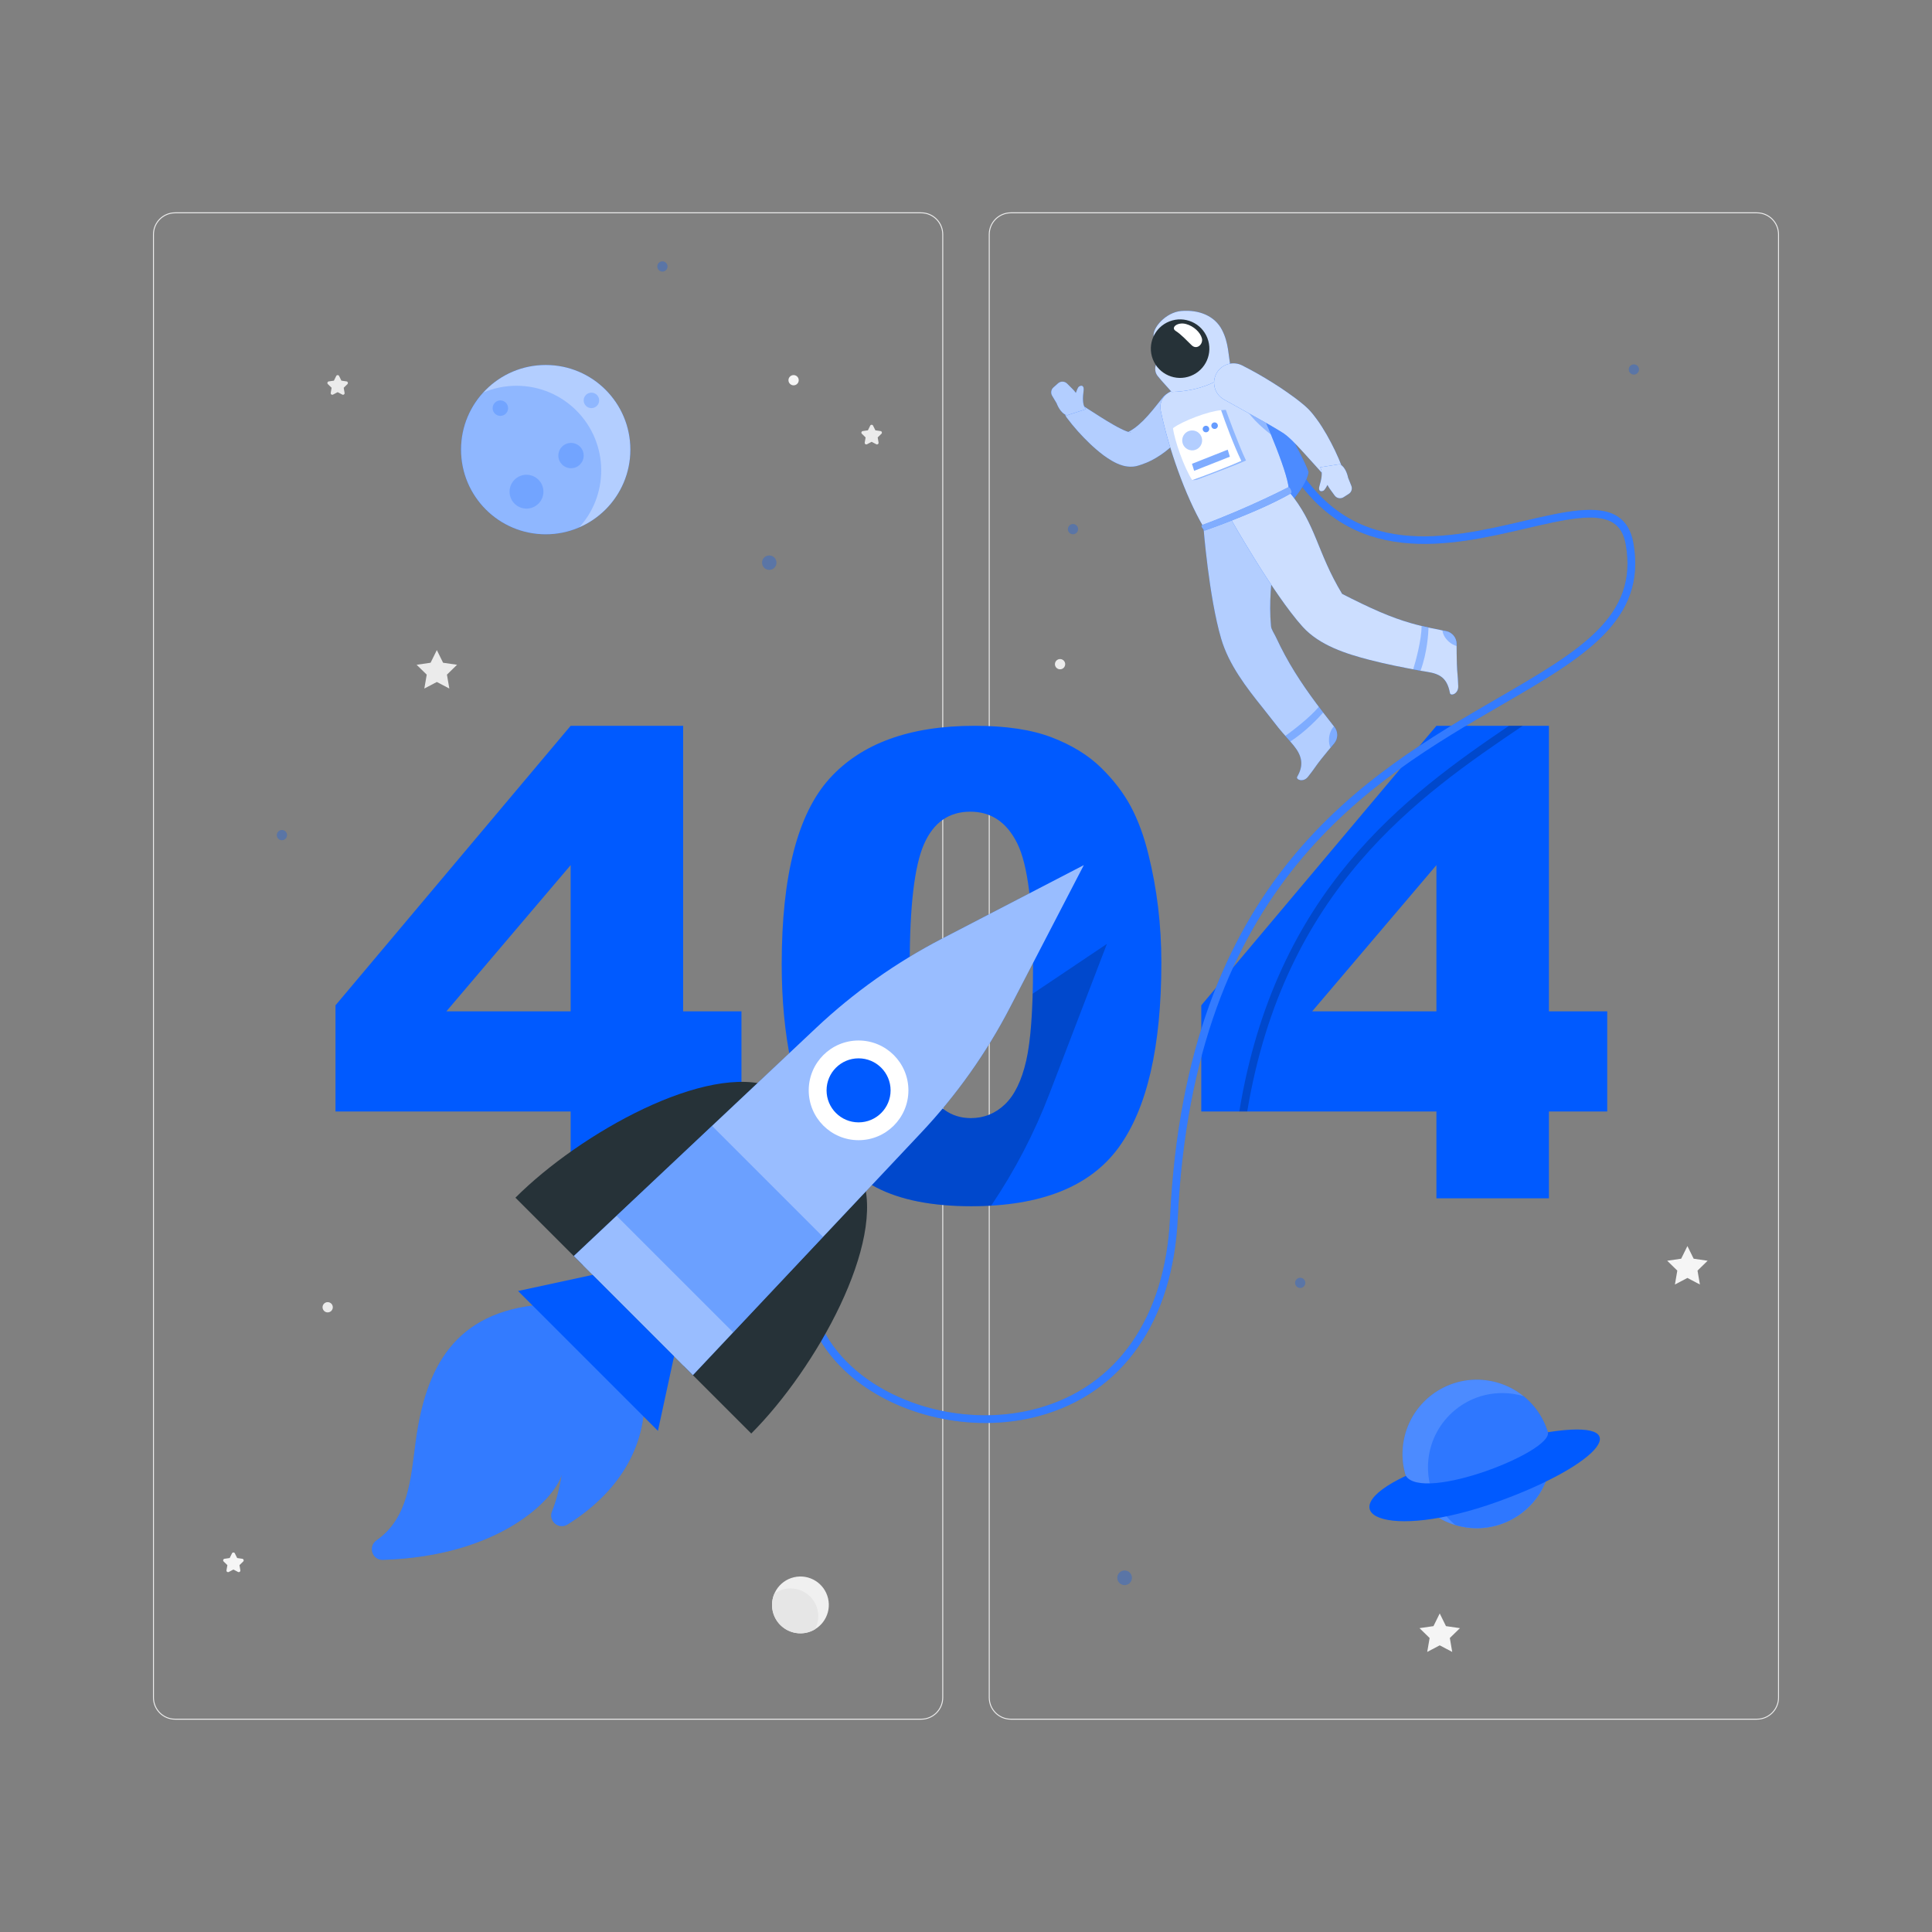 <svg width="500" height="500" viewBox="0 0 500 500" fill="none" xmlns="http://www.w3.org/2000/svg">
<rect x="0" y="0" width="500" height="500" fill="#808080" stroke="none"/>
<path d="M238.401 445.048H45.302C42.155 445.048 39.594 442.488 39.594 439.34V60.661C39.594 57.514 42.155 54.953 45.302 54.953H238.401C241.547 54.953 244.108 57.514 244.108 60.661V439.34C244.108 442.488 241.547 445.048 238.401 445.048ZM45.302 55.204C42.292 55.204 39.844 57.652 39.844 60.662V439.341C39.844 442.351 42.292 444.799 45.302 444.799H238.401C241.41 444.799 243.858 442.351 243.858 439.341V60.661C243.858 57.652 241.41 55.203 238.401 55.203L45.302 55.204Z" fill="#EBEBEB"/>
<path d="M454.697 445.048H261.598C258.452 445.048 255.891 442.488 255.891 439.34V60.661C255.891 57.514 258.452 54.953 261.598 54.953H454.697C457.845 54.953 460.405 57.514 460.405 60.661V439.34C460.405 442.488 457.844 445.048 454.697 445.048ZM261.598 55.204C258.589 55.204 256.141 57.652 256.141 60.662V439.341C256.141 442.351 258.589 444.799 261.598 444.799H454.697C457.707 444.799 460.155 442.351 460.155 439.341V60.661C460.155 57.652 457.707 55.203 454.697 55.203L261.598 55.204Z" fill="#EBEBEB"/>
<path d="M113.053 168.242L114.67 171.518L118.285 172.044L115.669 174.594L116.287 178.195L113.053 176.495L109.819 178.195L110.437 174.594L107.82 172.044L111.436 171.518L113.053 168.242Z" fill="#EBEBEB"/>
<path d="M436.702 322.477L438.319 325.753L441.934 326.279L439.318 328.829L439.936 332.43L436.702 330.73L433.468 332.43L434.085 328.829L431.469 326.279L435.085 325.753L436.702 322.477Z" fill="#F5F5F5"/>
<path d="M372.6 417.562L374.217 420.839L377.833 421.363L375.216 423.914L375.834 427.516L372.6 425.815L369.366 427.516L369.984 423.914L367.367 421.363L370.983 420.839L372.6 417.562Z" fill="#F5F5F5"/>
<path d="M225.948 110.15L226.548 111.366L227.89 111.561C228.225 111.61 228.359 112.021 228.116 112.258L227.145 113.205L227.374 114.542C227.431 114.876 227.081 115.13 226.782 114.973L225.581 114.342L224.38 114.973C224.08 115.131 223.73 114.876 223.788 114.542L224.017 113.205L223.046 112.258C222.804 112.022 222.937 111.61 223.272 111.561L224.614 111.366L225.214 110.15C225.365 109.846 225.798 109.846 225.948 110.15Z" fill="#EBEBEB"/>
<path d="M60.776 402.001L61.376 403.217L62.718 403.412C63.053 403.461 63.187 403.872 62.944 404.109L61.973 405.056L62.202 406.393C62.259 406.727 61.909 406.981 61.61 406.824L60.409 406.193L59.208 406.824C58.908 406.981 58.558 406.727 58.616 406.393L58.845 405.056L57.874 404.109C57.632 403.873 57.765 403.461 58.1 403.412L59.442 403.217L60.042 402.001C60.193 401.697 60.626 401.697 60.776 402.001Z" fill="#F5F5F5"/>
<path d="M87.753 97.298L88.353 98.514L89.695 98.709C90.03 98.758 90.164 99.169 89.921 99.406L88.95 100.353L89.179 101.69C89.236 102.024 88.886 102.278 88.586 102.12L87.385 101.489L86.185 102.12C85.885 102.278 85.535 102.023 85.592 101.69L85.821 100.353L84.85 99.406C84.608 99.17 84.741 98.758 85.076 98.709L86.418 98.514L87.018 97.298C87.17 96.994 87.603 96.994 87.753 97.298Z" fill="#EBEBEB"/>
<path d="M86.131 338.319C86.131 339.052 85.537 339.646 84.804 339.646C84.071 339.646 83.477 339.052 83.477 338.319C83.477 337.586 84.071 336.992 84.804 336.992C85.536 336.992 86.131 337.586 86.131 338.319Z" fill="#EBEBEB"/>
<path d="M275.67 171.889C275.67 172.622 275.076 173.216 274.343 173.216C273.61 173.216 273.016 172.622 273.016 171.889C273.016 171.156 273.61 170.562 274.343 170.562C275.076 170.562 275.67 171.156 275.67 171.889Z" fill="#EBEBEB"/>
<path d="M206.709 98.397C206.709 99.13 206.115 99.724 205.382 99.724C204.649 99.724 204.055 99.13 204.055 98.397C204.055 97.664 204.649 97.07 205.382 97.07C206.115 97.07 206.709 97.665 206.709 98.397Z" fill="#F5F5F5"/>
<path d="M208.841 422.496C212.79 421.564 215.236 417.606 214.303 413.657C213.371 409.707 209.413 407.262 205.464 408.194C201.514 409.127 199.069 413.084 200.001 417.034C200.934 420.983 204.891 423.429 208.841 422.496Z" fill="#F0F0F0"/>
<path d="M204.597 411.086C203.037 411.086 201.587 411.586 200.407 412.446C200.017 413.346 199.797 414.336 199.797 415.376C199.797 419.436 203.087 422.716 207.147 422.716C208.517 422.716 209.807 422.336 210.907 421.677C210.897 421.667 210.897 421.667 210.907 421.667C211.457 420.647 211.767 419.487 211.767 418.247C211.767 414.296 208.557 411.086 204.597 411.086Z" fill="#E6E6E6"/>
<path d="M147.683 287.648H86.828V260.173L147.683 187.836H176.798V261.731H191.888V287.648H176.798V310.12H147.683V287.648ZM147.683 261.731V223.893L115.527 261.731H147.683Z" fill="#005AFF"/>
<path d="M202.305 249.511C202.305 226.657 206.418 210.665 214.648 201.533C222.877 192.402 235.41 187.836 252.252 187.836C260.343 187.836 266.987 188.835 272.181 190.83C277.375 192.826 281.613 195.423 284.893 198.621C288.173 201.82 290.757 205.182 292.643 208.709C294.53 212.235 296.047 216.35 297.195 221.053C299.436 230.02 300.557 239.37 300.557 249.102C300.557 270.917 296.866 286.884 289.485 296.998C282.103 307.114 269.391 312.17 251.348 312.17C241.232 312.17 233.058 310.556 226.826 307.331C220.592 304.106 215.479 299.376 211.489 293.143C208.589 288.715 206.334 282.659 204.723 274.977C203.11 267.295 202.305 258.807 202.305 249.511ZM235.439 249.593C235.439 264.903 236.792 275.36 239.498 280.965C242.205 286.569 246.128 289.371 251.267 289.371C254.657 289.371 257.596 288.182 260.084 285.803C262.572 283.425 264.403 279.667 265.58 274.527C266.755 269.388 267.343 261.377 267.343 250.496C267.343 234.532 265.99 223.801 263.284 218.306C260.577 212.81 256.518 210.063 251.104 210.063C245.581 210.063 241.59 212.866 239.129 218.47C236.669 224.074 235.439 234.449 235.439 249.593Z" fill="#005AFF"/>
<path d="M371.746 287.648H310.891V260.173L371.746 187.836H400.861V261.731H415.951V287.648H400.861V310.12H371.746V287.648ZM371.746 261.731V223.893L339.591 261.731H371.746Z" fill="#005AFF"/>
<g opacity="0.3">
<path d="M200.949 145.615C200.949 146.645 200.114 147.48 199.084 147.48C198.054 147.48 197.219 146.645 197.219 145.615C197.219 144.585 198.054 143.75 199.084 143.75C200.114 143.75 200.949 144.585 200.949 145.615Z" fill="#005AFF"/>
<path d="M72.964 217.451C73.694 217.451 74.287 216.858 74.287 216.128C74.287 215.397 73.694 214.805 72.964 214.805C72.233 214.805 71.641 215.397 71.641 216.128C71.641 216.858 72.233 217.451 72.964 217.451Z" fill="#005AFF"/>
<path d="M291.049 410.224C292.095 410.224 292.942 409.376 292.942 408.331C292.942 407.285 292.095 406.438 291.049 406.438C290.004 406.438 289.156 407.285 289.156 408.331C289.156 409.376 290.004 410.224 291.049 410.224Z" fill="#005AFF"/>
<path d="M336.495 333.326C337.226 333.326 337.818 332.733 337.818 332.003C337.818 331.272 337.226 330.68 336.495 330.68C335.764 330.68 335.172 331.272 335.172 332.003C335.172 332.733 335.764 333.326 336.495 333.326Z" fill="#005AFF"/>
<path d="M424.169 95.62C424.169 96.351 423.577 96.943 422.846 96.943C422.115 96.943 421.523 96.351 421.523 95.62C421.523 94.889 422.115 94.297 422.846 94.297C423.577 94.297 424.169 94.889 424.169 95.62Z" fill="#005AFF"/>
<path d="M172.755 68.964C172.755 69.695 172.163 70.287 171.432 70.287C170.701 70.287 170.109 69.695 170.109 68.964C170.109 68.233 170.701 67.641 171.432 67.641C172.163 67.641 172.755 68.233 172.755 68.964Z" fill="#005AFF"/>
<path d="M277.69 138.263C278.421 138.263 279.013 137.671 279.013 136.94C279.013 136.21 278.421 135.617 277.69 135.617C276.96 135.617 276.367 136.21 276.367 136.94C276.367 137.671 276.96 138.263 277.69 138.263Z" fill="#005AFF"/>
</g>
<path d="M141.23 138.273C153.331 138.273 163.14 128.464 163.14 116.363C163.14 104.263 153.331 94.453 141.23 94.453C129.13 94.453 119.32 104.263 119.32 116.363C119.32 128.464 129.13 138.273 141.23 138.273Z" fill="#005AFF"/>
<path opacity="0.7" d="M141.23 138.273C153.331 138.273 163.14 128.464 163.14 116.363C163.14 104.263 153.331 94.453 141.23 94.453C129.13 94.453 119.32 104.263 119.32 116.363C119.32 128.464 129.13 138.273 141.23 138.273Z" fill="white"/>
<path opacity="0.2" d="M133.677 99.836C130.606 99.836 127.691 100.471 125.036 101.606C121.486 105.499 119.32 110.684 119.32 116.368C119.32 128.465 129.127 138.272 141.224 138.272C144.305 138.272 147.241 137.637 149.907 136.492C149.907 136.492 149.907 136.492 149.907 136.482C153.436 132.588 155.591 127.424 155.591 121.751C155.592 109.643 145.785 99.836 133.677 99.836Z" fill="#005AFF"/>
<path opacity="0.2" d="M131.498 105.628C131.498 106.734 130.601 107.631 129.495 107.631C128.389 107.631 127.492 106.734 127.492 105.628C127.492 104.522 128.389 103.625 129.495 103.625C130.601 103.625 131.498 104.522 131.498 105.628Z" fill="#005AFF"/>
<path opacity="0.2" d="M155.061 103.62C155.061 104.726 154.164 105.623 153.058 105.623C151.952 105.623 151.055 104.726 151.055 103.62C151.055 102.514 151.952 101.617 153.058 101.617C154.164 101.618 155.061 102.514 155.061 103.62Z" fill="#005AFF"/>
<path opacity="0.2" d="M151.056 117.903C151.056 119.713 149.589 121.181 147.778 121.181C145.968 121.181 144.5 119.713 144.5 117.903C144.5 116.093 145.967 114.625 147.778 114.625C149.588 114.625 151.056 116.093 151.056 117.903Z" fill="#005AFF"/>
<path opacity="0.2" d="M140.637 127.248C140.637 129.668 138.675 131.629 136.256 131.629C133.836 131.629 131.875 129.667 131.875 127.248C131.875 124.828 133.837 122.867 136.256 122.867C138.675 122.867 140.637 124.829 140.637 127.248Z" fill="#005AFF"/>
<path d="M400.902 380.704C403.342 370.37 396.943 360.015 386.609 357.575C376.276 355.135 365.921 361.534 363.481 371.867C361.041 382.201 367.44 392.556 377.773 394.996C388.107 397.436 398.462 391.037 400.902 380.704Z" fill="#005AFF"/>
<path opacity="0.3" d="M400.902 380.704C403.342 370.37 396.943 360.015 386.609 357.575C376.276 355.135 365.921 361.534 363.481 371.867C361.041 382.201 367.44 392.556 377.773 394.996C388.107 397.436 398.462 391.037 400.902 380.704Z" fill="white"/>
<path opacity="0.4" d="M394.329 361.335C392.58 360.804 390.718 360.523 388.792 360.523C378.173 360.523 369.562 369.133 369.562 379.751C369.562 385.769 372.321 391.13 376.652 394.659C378.401 395.19 380.264 395.471 382.191 395.471C392.81 395.471 401.419 386.861 401.419 376.243C401.419 370.226 398.66 364.854 394.329 361.335Z" fill="#005AFF"/>
<path d="M363.827 381.948C343.293 391.61 358.611 399.057 387.539 388.661C414.323 379.035 424.506 366.892 400.591 370.655C401.825 375.763 368.279 388.834 363.827 381.948Z" fill="#005AFF"/>
<path opacity="0.2" d="M394.094 187.828C367.204 205.998 332.394 229.958 322.784 287.638H320.734C330.084 230.658 363.624 206.068 390.524 187.828H394.094Z" fill="black"/>
<path d="M255.018 368.268C238.048 368.269 221.209 360.606 213.032 348.082C207.979 340.343 202.112 324.132 219.587 302.504L221.143 303.762C208.781 319.061 206.495 334.412 214.707 346.989C224.701 362.298 248.303 369.995 268.437 364.517C289.065 358.904 301.589 340.96 302.798 315.289C306.933 227.482 353.582 200.434 387.644 180.684C408.806 168.414 424.096 159.548 420.735 140.846C420.269 138.251 419.234 136.458 417.572 135.365C413.219 132.497 404.719 134.479 394.878 136.773C375.572 141.27 349.132 147.43 333.381 120.639L335.105 119.625C350.111 145.148 374.682 139.425 394.424 134.824C404.714 132.428 413.601 130.357 418.672 133.693C420.817 135.105 422.136 137.329 422.704 140.492C426.313 160.574 409.691 170.212 388.647 182.414C354.983 201.933 308.879 228.665 304.795 315.382C303.543 341.978 290.482 360.59 268.961 366.446C264.426 367.68 259.715 368.267 255.018 368.268Z" fill="#005AFF"/>
<path opacity="0.2" d="M255.018 368.268C238.048 368.269 221.209 360.606 213.032 348.082C207.979 340.343 202.112 324.132 219.587 302.504L221.143 303.762C208.781 319.061 206.495 334.412 214.707 346.989C224.701 362.298 248.303 369.995 268.437 364.517C289.065 358.904 301.589 340.96 302.798 315.289C306.933 227.482 353.582 200.434 387.644 180.684C408.806 168.414 424.096 159.548 420.735 140.846C420.269 138.251 419.234 136.458 417.572 135.365C413.219 132.497 404.719 134.479 394.878 136.773C375.572 141.27 349.132 147.43 333.381 120.639L335.105 119.625C350.111 145.148 374.682 139.425 394.424 134.824C404.714 132.428 413.601 130.357 418.672 133.693C420.817 135.105 422.136 137.329 422.704 140.492C426.313 160.574 409.691 170.212 388.647 182.414C354.983 201.933 308.879 228.665 304.795 315.382C303.543 341.978 290.482 360.59 268.961 366.446C264.426 367.68 259.715 368.267 255.018 368.268Z" fill="white"/>
<path d="M312.758 96.95C319.613 96.825 326.34 99.084 326.34 99.084C326.34 99.084 337.305 117.855 338.642 122.151C338.181 126.391 331.027 133.342 331.027 133.342L312.758 96.95Z" fill="#005AFF"/>
<path opacity="0.3" d="M312.758 96.95C319.613 96.825 326.34 99.084 326.34 99.084C326.34 99.084 337.305 117.855 338.642 122.151C338.181 126.391 331.027 133.342 331.027 133.342L312.758 96.95Z" fill="white"/>
<path d="M345.34 188.137C341.204 182.889 337.143 177.543 333.781 171.752C332.941 170.305 332.145 168.831 331.392 167.337C330.964 166.488 330.55 165.632 330.148 164.77C329.797 164.017 329.022 162.908 328.944 162.086C327.743 149.414 332.081 140.086 327.916 129.914L311.445 136.351C311.445 136.351 312.846 154.473 316.043 165.314C318.027 172.04 322.518 177.863 326.846 183.251C328.2 184.937 329.505 186.661 330.856 188.349C332.135 189.947 333.568 191.413 334.85 193.003C336.797 195.416 337.445 197.719 335.965 200.564C335.886 200.716 335.803 200.867 335.718 201.017C335.298 201.758 337.264 202.598 338.499 201.038C340.541 198.457 340.22 198.616 341.961 196.415C343.018 195.079 344.232 193.636 345.28 192.382C346.304 191.159 346.327 189.389 345.34 188.137Z" fill="#005AFF"/>
<path opacity="0.7" d="M345.34 188.137C341.204 182.889 337.143 177.543 333.781 171.752C332.941 170.305 332.145 168.831 331.392 167.337C330.964 166.488 330.55 165.632 330.148 164.77C329.797 164.017 329.022 162.908 328.944 162.086C327.743 149.414 332.081 140.086 327.916 129.914L311.445 136.351C311.445 136.351 312.846 154.473 316.043 165.314C318.027 172.04 322.518 177.863 326.846 183.251C328.2 184.937 329.505 186.661 330.856 188.349C332.135 189.947 333.568 191.413 334.85 193.003C336.797 195.416 337.445 197.719 335.965 200.564C335.886 200.716 335.803 200.867 335.718 201.017C335.298 201.758 337.264 202.598 338.499 201.038C340.541 198.457 340.22 198.616 341.961 196.415C343.018 195.079 344.232 193.636 345.28 192.382C346.304 191.159 346.327 189.389 345.34 188.137Z" fill="white"/>
<path opacity="0.3" d="M341.312 182.922C339.107 185.587 334.624 189.044 332.648 190.445C333.078 190.924 333.504 191.413 333.931 191.902C337.999 189.245 341.215 185.798 342.435 184.398C342.058 183.913 341.685 183.417 341.312 182.922Z" fill="#005AFF"/>
<path opacity="0.3" d="M345.334 188.137C345.296 188.085 345.256 188.043 345.218 187.992C344.524 188.715 344.035 189.868 343.953 191.162C343.887 192.056 344.037 192.874 344.33 193.513C344.663 193.127 344.974 192.745 345.279 192.382C346.307 191.158 346.321 189.389 345.334 188.137Z" fill="#005AFF"/>
<path d="M308.846 108.953C307.123 111.459 305.092 113.929 302.471 116.147C301.17 117.262 299.685 118.271 298.054 119.127C297.231 119.547 296.366 119.911 295.471 120.212L294.796 120.429L294.578 120.497C294.42 120.545 294.261 120.588 294.101 120.626C293.799 120.694 293.496 120.74 293.228 120.762C292.145 120.844 291.36 120.69 290.713 120.529C289.436 120.181 288.583 119.716 287.776 119.265C286.981 118.806 286.283 118.336 285.622 117.851C284.32 116.86 283.142 115.865 282.044 114.803C279.834 112.693 277.874 110.505 276.054 108.068C275.224 106.957 275.452 105.384 276.563 104.555C277.42 103.914 278.553 103.904 279.406 104.443L279.482 104.492C281.842 105.99 284.223 107.57 286.546 108.984C287.719 109.676 288.865 110.372 289.992 110.914C290.546 111.194 291.089 111.449 291.579 111.63C292.056 111.816 292.532 111.922 292.656 111.897C292.708 111.894 292.646 111.823 292.278 111.836C292.189 111.841 292.063 111.853 291.935 111.881C291.861 111.895 291.789 111.914 291.717 111.937C291.648 111.96 291.746 111.918 291.752 111.912L292.083 111.743C292.523 111.519 292.945 111.239 293.373 110.954C294.229 110.375 295.044 109.64 295.876 108.834C297.522 107.199 299.106 105.164 300.778 103.048L300.8 103.019C302.512 100.851 305.658 100.482 307.826 102.194C309.902 103.833 310.319 106.802 308.846 108.953Z" fill="#005AFF"/>
<path opacity="0.7" d="M308.846 108.953C307.123 111.459 305.092 113.929 302.471 116.147C301.17 117.262 299.685 118.271 298.054 119.127C297.231 119.547 296.366 119.911 295.471 120.212L294.796 120.429L294.578 120.497C294.42 120.545 294.261 120.588 294.101 120.626C293.799 120.694 293.496 120.74 293.228 120.762C292.145 120.844 291.36 120.69 290.713 120.529C289.436 120.181 288.583 119.716 287.776 119.265C286.981 118.806 286.283 118.336 285.622 117.851C284.32 116.86 283.142 115.865 282.044 114.803C279.834 112.693 277.874 110.505 276.054 108.068C275.224 106.957 275.452 105.384 276.563 104.555C277.42 103.914 278.553 103.904 279.406 104.443L279.482 104.492C281.842 105.99 284.223 107.57 286.546 108.984C287.719 109.676 288.865 110.372 289.992 110.914C290.546 111.194 291.089 111.449 291.579 111.63C292.056 111.816 292.532 111.922 292.656 111.897C292.708 111.894 292.646 111.823 292.278 111.836C292.189 111.841 292.063 111.853 291.935 111.881C291.861 111.895 291.789 111.914 291.717 111.937C291.648 111.96 291.746 111.918 291.752 111.912L292.083 111.743C292.523 111.519 292.945 111.239 293.373 110.954C294.229 110.375 295.044 109.64 295.876 108.834C297.522 107.199 299.106 105.164 300.778 103.048L300.8 103.019C302.512 100.851 305.658 100.482 307.826 102.194C309.902 103.833 310.319 106.802 308.846 108.953Z" fill="white"/>
<path d="M272.288 102.416L273.46 104.382C273.46 104.382 274.355 106.998 276.146 107.482L281 105.91L280.757 105.502C280.759 105.503 280.762 105.503 280.764 105.503C280.142 104.556 280.209 102.73 280.428 101.211C280.646 99.692 279.858 99.638 279.276 100.016C278.94 100.234 278.702 100.927 278.429 101.674C278.19 101.345 277.934 101.028 277.645 100.74L276.162 99.263C275.522 98.626 274.497 98.597 273.822 99.197L272.62 100.265C272.008 100.809 271.869 101.712 272.288 102.416Z" fill="#005AFF"/>
<path opacity="0.7" d="M272.288 102.416L273.46 104.382C273.46 104.382 274.355 106.998 276.146 107.482L281 105.91L280.757 105.502C280.759 105.503 280.762 105.503 280.764 105.503C280.142 104.556 280.209 102.73 280.428 101.211C280.646 99.692 279.858 99.638 279.276 100.016C278.94 100.234 278.702 100.927 278.429 101.674C278.19 101.345 277.934 101.028 277.645 100.74L276.162 99.263C275.522 98.626 274.497 98.597 273.822 99.197L272.62 100.265C272.008 100.809 271.869 101.712 272.288 102.416Z" fill="white"/>
<path d="M317.674 95.223C313.025 96.351 306.638 99.004 302.325 101.691C300.796 102.643 300.033 104.451 300.393 106.216C302.317 115.656 306.707 128.301 311.446 136.345L333.557 127.198C333.709 123.298 328.341 110.678 322.873 98.481C321.891 96.287 320.01 94.657 317.674 95.223Z" fill="#005AFF"/>
<path opacity="0.8" d="M317.674 95.223C313.025 96.351 306.638 99.004 302.325 101.691C300.796 102.643 300.033 104.451 300.393 106.216C302.317 115.656 306.707 128.301 311.446 136.345L333.557 127.198C333.709 123.298 328.341 110.678 322.873 98.481C321.891 96.287 320.01 94.657 317.674 95.223Z" fill="white"/>
<path opacity="0.3" d="M326.302 106.213L321.914 104.742C322.896 107.309 326.447 110.563 328.944 112.474C328.121 110.468 327.229 108.371 326.302 106.213Z" fill="#005AFF"/>
<path d="M316.22 85.322C314.395 81.841 310.446 80.089 305.704 80.485C301.706 80.819 298.16 84.901 298.581 87.107C299.001 89.313 302.366 90.247 302.975 91.013L300.202 93.023C298.822 94.024 298.552 95.97 299.606 97.31C300.773 98.792 302.309 100.34 303.204 101.433C310.868 101.234 316.536 98.31 318.578 95.497C317.844 91.918 318.035 88.784 316.22 85.322Z" fill="#005AFF"/>
<path opacity="0.8" d="M316.22 85.322C314.395 81.841 310.446 80.089 305.704 80.485C301.706 80.819 298.16 84.901 298.581 87.107C299.001 89.313 302.366 90.247 302.975 91.013L300.202 93.023C298.822 94.024 298.552 95.97 299.606 97.31C300.773 98.792 302.309 100.34 303.204 101.433C310.868 101.234 316.536 98.31 318.578 95.497C317.844 91.918 318.035 88.784 316.22 85.322Z" fill="white"/>
<path d="M312.464 87.475C313.986 91.371 312.063 95.763 308.167 97.285C304.271 98.807 299.879 96.883 298.357 92.987C296.835 89.093 298.758 84.7 302.654 83.177C306.549 81.656 310.941 83.579 312.464 87.475Z" fill="#263238"/>
<path d="M377.389 177.601C377.278 174.312 377.136 174.641 377.04 171.837C376.982 170.134 376.975 168.248 376.964 166.614C376.953 165.019 375.826 163.654 374.263 163.337C372.938 163.068 371.609 162.812 370.286 162.53C368.56 162.162 366.854 161.766 365.159 161.274C363.845 160.892 362.542 160.471 361.254 160.007C359.874 159.51 358.513 158.965 357.165 158.387C355.589 157.711 354.032 156.991 352.487 156.249C350.762 155.421 349.05 154.565 347.344 153.698C340.763 142.803 340.621 135.624 333.558 127.203L318.398 134.061C318.398 134.061 329.537 153.826 337.123 162.206C341.49 167.029 348.341 169.203 354.451 170.781C358.859 171.919 363.329 172.79 367.804 173.612C369.544 173.931 371.435 174.055 372.932 175.094C374.111 175.912 374.721 177.189 375.069 178.546C375.14 178.823 375.2 179.103 375.254 179.385C375.414 180.222 377.457 179.59 377.389 177.601Z" fill="#005AFF"/>
<path opacity="0.8" d="M377.389 177.601C377.278 174.312 377.136 174.641 377.04 171.837C376.982 170.134 376.975 168.248 376.964 166.614C376.953 165.019 375.826 163.654 374.263 163.337C372.938 163.068 371.609 162.812 370.286 162.53C368.56 162.162 366.854 161.766 365.159 161.274C363.845 160.892 362.542 160.471 361.254 160.007C359.874 159.51 358.513 158.965 357.165 158.387C355.589 157.711 354.032 156.991 352.487 156.249C350.762 155.421 349.05 154.565 347.344 153.698C340.763 142.803 340.621 135.624 333.558 127.203L318.398 134.061C318.398 134.061 329.537 153.826 337.123 162.206C341.49 167.029 348.341 169.203 354.451 170.781C358.859 171.919 363.329 172.79 367.804 173.612C369.544 173.931 371.435 174.055 372.932 175.094C374.111 175.912 374.721 177.189 375.069 178.546C375.14 178.823 375.2 179.103 375.254 179.385C375.414 180.222 377.457 179.59 377.389 177.601Z" fill="white"/>
<path opacity="0.3" d="M369.7 162.408C369.103 162.277 368.497 162.143 367.894 162C367.941 165.453 366.322 171.417 365.727 173.224C366.358 173.343 366.998 173.465 367.629 173.585C369.384 168.84 369.66 163.817 369.7 162.408Z" fill="#005AFF"/>
<path opacity="0.3" d="M376.961 166.615C376.95 165.016 375.827 163.654 374.267 163.334C373.953 163.27 373.629 163.202 373.312 163.148C373.378 164.088 373.963 165.179 374.941 166.045C375.582 166.623 376.307 167.007 376.973 167.188C376.963 166.989 376.962 166.802 376.961 166.615Z" fill="#005AFF"/>
<path d="M311.045 87.544C311.45 89.06 309.753 90.654 308.395 89.343C307.293 88.279 305.633 86.497 304.278 85.65C302.886 84.779 304.742 83.263 306.928 83.851C308.969 84.401 310.64 86.027 311.045 87.544Z" fill="white"/>
<path d="M311.164 135.861C310.459 136.121 311.747 137.317 311.747 137.317C311.747 137.317 325.717 132.53 334.242 127.601C334.314 126.57 333.564 126.023 333.564 126.023C333.564 126.023 323.192 131.427 311.164 135.861Z" fill="#005AFF"/>
<path opacity="0.5" d="M311.164 135.861C310.459 136.121 311.747 137.317 311.747 137.317C311.747 137.317 325.717 132.53 334.242 127.601C334.314 126.57 333.564 126.023 333.564 126.023C333.564 126.023 323.192 131.427 311.164 135.861Z" fill="white"/>
<path d="M321.46 94.565C324.218 95.958 326.814 97.433 329.407 99.066C330.698 99.879 331.983 100.714 333.249 101.615C334.525 102.498 335.784 103.429 337.047 104.477L337.521 104.865L338.112 105.398C338.532 105.768 338.84 106.109 339.149 106.449C339.473 106.8 339.74 107.138 340.003 107.475C340.276 107.814 340.535 108.151 340.768 108.483C341.757 109.811 342.563 111.162 343.354 112.502C344.891 115.219 346.222 117.932 347.32 120.851C347.81 122.153 347.152 123.605 345.849 124.096C344.871 124.464 343.807 124.184 343.131 123.47L343.082 123.416C341.073 121.288 339.146 119.043 337.207 116.958C335.31 114.879 333.295 112.745 331.67 111.817C329.4 110.401 326.872 108.995 324.36 107.61L316.797 103.412L316.778 103.402C314.363 102.062 313.492 99.018 314.832 96.603C316.141 94.248 319.077 93.365 321.46 94.565Z" fill="#005AFF"/>
<path opacity="0.8" d="M321.46 94.565C324.218 95.958 326.814 97.433 329.407 99.066C330.698 99.879 331.983 100.714 333.249 101.615C334.525 102.498 335.784 103.429 337.047 104.477L337.521 104.865L338.112 105.398C338.532 105.768 338.84 106.109 339.149 106.449C339.473 106.8 339.74 107.138 340.003 107.475C340.276 107.814 340.535 108.151 340.768 108.483C341.757 109.811 342.563 111.162 343.354 112.502C344.891 115.219 346.222 117.932 347.32 120.851C347.81 122.153 347.152 123.605 345.849 124.096C344.871 124.464 343.807 124.184 343.131 123.47L343.082 123.416C341.073 121.288 339.146 119.043 337.207 116.958C335.31 114.879 333.295 112.745 331.67 111.817C329.4 110.401 326.872 108.995 324.36 107.61L316.797 103.412L316.778 103.402C314.363 102.062 313.492 99.018 314.832 96.603C316.141 94.248 319.077 93.365 321.46 94.565Z" fill="white"/>
<path d="M349.732 125.741L348.883 123.616C348.883 123.616 348.409 120.892 346.716 120.133L341.676 120.925L341.852 121.366C341.85 121.365 341.848 121.364 341.845 121.364C342.311 122.396 341.958 124.19 341.504 125.655C341.05 127.121 341.82 127.298 342.454 127.016C342.82 126.853 343.164 126.206 343.55 125.511C343.735 125.874 343.938 126.227 344.178 126.556L345.411 128.247C345.943 128.976 346.951 129.166 347.712 128.679L349.066 127.812C349.757 127.371 350.037 126.502 349.732 125.741Z" fill="#005AFF"/>
<path opacity="0.8" d="M349.732 125.741L348.883 123.616C348.883 123.616 348.409 120.892 346.716 120.133L341.676 120.925L341.852 121.366C341.85 121.365 341.848 121.364 341.845 121.364C342.311 122.396 341.958 124.19 341.504 125.655C341.05 127.121 341.82 127.298 342.454 127.016C342.82 126.853 343.164 126.206 343.55 125.511C343.735 125.874 343.938 126.227 344.178 126.556L345.411 128.247C345.943 128.976 346.951 129.166 347.712 128.679L349.066 127.812C349.757 127.371 350.037 126.502 349.732 125.741Z" fill="white"/>
<path opacity="0.3" d="M317.235 106.062L316.016 106.161L308.531 124.245C308.971 124.275 309.375 124.238 309.749 124.146C309.749 124.146 319.509 120.509 322.463 119.176C320.475 115.056 317.235 106.062 317.235 106.062Z" fill="#005AFF"/>
<path d="M303.57 110.809C303.987 114.066 306.429 120.988 308.535 124.247C312.19 122.987 318.295 120.61 321.249 119.277C319.26 115.158 317.166 109.482 316.02 106.164C312.871 106.373 306.008 108.958 303.57 110.809Z" fill="white"/>
<path opacity="0.3" d="M311.003 114.718C310.595 116.083 309.157 116.858 307.793 116.449C306.429 116.04 305.653 114.603 306.062 113.239C306.471 111.874 307.908 111.099 309.272 111.508C310.636 111.916 311.411 113.353 311.003 114.718Z" fill="#005AFF"/>
<path opacity="0.6" d="M312.913 111.275C312.779 111.722 312.308 111.976 311.861 111.842C311.414 111.708 311.16 111.237 311.293 110.79C311.427 110.343 311.898 110.089 312.345 110.223C312.793 110.356 313.047 110.827 312.913 111.275Z" fill="#005AFF"/>
<path opacity="0.6" d="M315.147 110.408C315.013 110.855 314.542 111.109 314.095 110.975C313.648 110.841 313.394 110.37 313.528 109.923C313.662 109.476 314.133 109.222 314.58 109.356C315.027 109.49 315.281 109.961 315.147 110.408Z" fill="#005AFF"/>
<path opacity="0.5" d="M318.29 118.194L309.043 121.848L308.484 120.03L317.731 116.375L318.29 118.194Z" fill="#005AFF"/>
<path opacity="0.2" d="M267.255 257.171C267.055 264.711 266.495 270.501 265.575 274.521C264.395 279.661 262.565 283.421 260.075 285.801C257.595 288.181 254.655 289.371 251.265 289.371C246.125 289.371 242.195 286.571 239.495 280.961C239.055 280.051 238.655 279.011 238.285 277.851C232.575 282.761 227.255 288.121 222.365 293.881L217.055 300.141C219.925 303.051 223.185 305.441 226.825 307.331C233.055 310.551 241.225 312.171 251.345 312.171C253.125 312.171 254.845 312.121 256.515 312.021C262.635 302.961 267.705 293.221 271.615 283.001L286.465 244.281L267.255 257.171Z" fill="black"/>
<path d="M133.391 309.961C138.988 315.558 150.893 327.463 150.893 327.463L199.904 281.296C183.038 274.884 150.162 293.191 133.391 309.961Z" fill="#263238"/>
<path d="M194.424 370.996C188.827 365.399 176.922 353.494 176.922 353.494L223.089 304.484C229.501 321.349 211.195 354.225 194.424 370.996Z" fill="#263238"/>
<path d="M261.401 260.7L280.492 223.891L243.683 242.982C231.857 249.116 220.939 256.859 211.239 265.99L148.492 325.06L179.322 355.89L238.392 293.143C247.524 283.444 255.267 272.526 261.401 260.7Z" fill="#005AFF"/>
<path opacity="0.6" d="M261.401 260.7L280.492 223.891L243.683 242.982C231.857 249.116 220.939 256.859 211.239 265.99L148.492 325.06L179.322 355.89L238.392 293.143C247.524 283.444 255.267 272.526 261.401 260.7Z" fill="white"/>
<path d="M222.196 295.079C229.32 295.079 235.095 289.304 235.095 282.18C235.095 275.056 229.32 269.281 222.196 269.281C215.072 269.281 209.297 275.056 209.297 282.18C209.297 289.304 215.072 295.079 222.196 295.079Z" fill="white"/>
<path d="M222.199 290.468C226.775 290.468 230.484 286.759 230.484 282.183C230.484 277.608 226.775 273.898 222.199 273.898C217.623 273.898 213.914 277.608 213.914 282.183C213.914 286.759 217.623 290.468 222.199 290.468Z" fill="#005AFF"/>
<path opacity="0.3" d="M189.745 344.82L159.562 314.639L184.273 291.375L213.008 320.109L189.745 344.82Z" fill="#005AFF"/>
<path d="M140.22 337.617C117.615 339.456 110.127 353.923 107.573 373.156C106.271 382.965 105.693 392.889 97.457 398.631C95.171 400.225 96.305 403.778 99.091 403.691C129.43 402.744 143.581 387.887 145.358 381.666C144.746 385.599 143.854 388.701 142.866 391.141C141.85 393.648 144.603 395.968 146.895 394.532C155.412 389.196 166.094 379.377 166.804 363.454C160.507 354.604 140.22 337.617 140.22 337.617Z" fill="#005AFF"/>
<path opacity="0.2" d="M140.22 337.617C117.615 339.456 110.127 353.923 107.573 373.156C106.271 382.965 105.693 392.889 97.457 398.631C95.171 400.225 96.305 403.778 99.091 403.691C129.43 402.744 143.581 387.887 145.358 381.666C144.746 385.599 143.854 388.701 142.866 391.141C141.85 393.648 144.603 395.968 146.895 394.532C155.412 389.196 166.094 379.377 166.804 363.454C160.507 354.604 140.22 337.617 140.22 337.617Z" fill="white"/>
<path d="M170.274 370.304L134.078 334.108L153.361 329.938L174.446 351.021L170.274 370.304Z" fill="#005AFF"/>
</svg>

